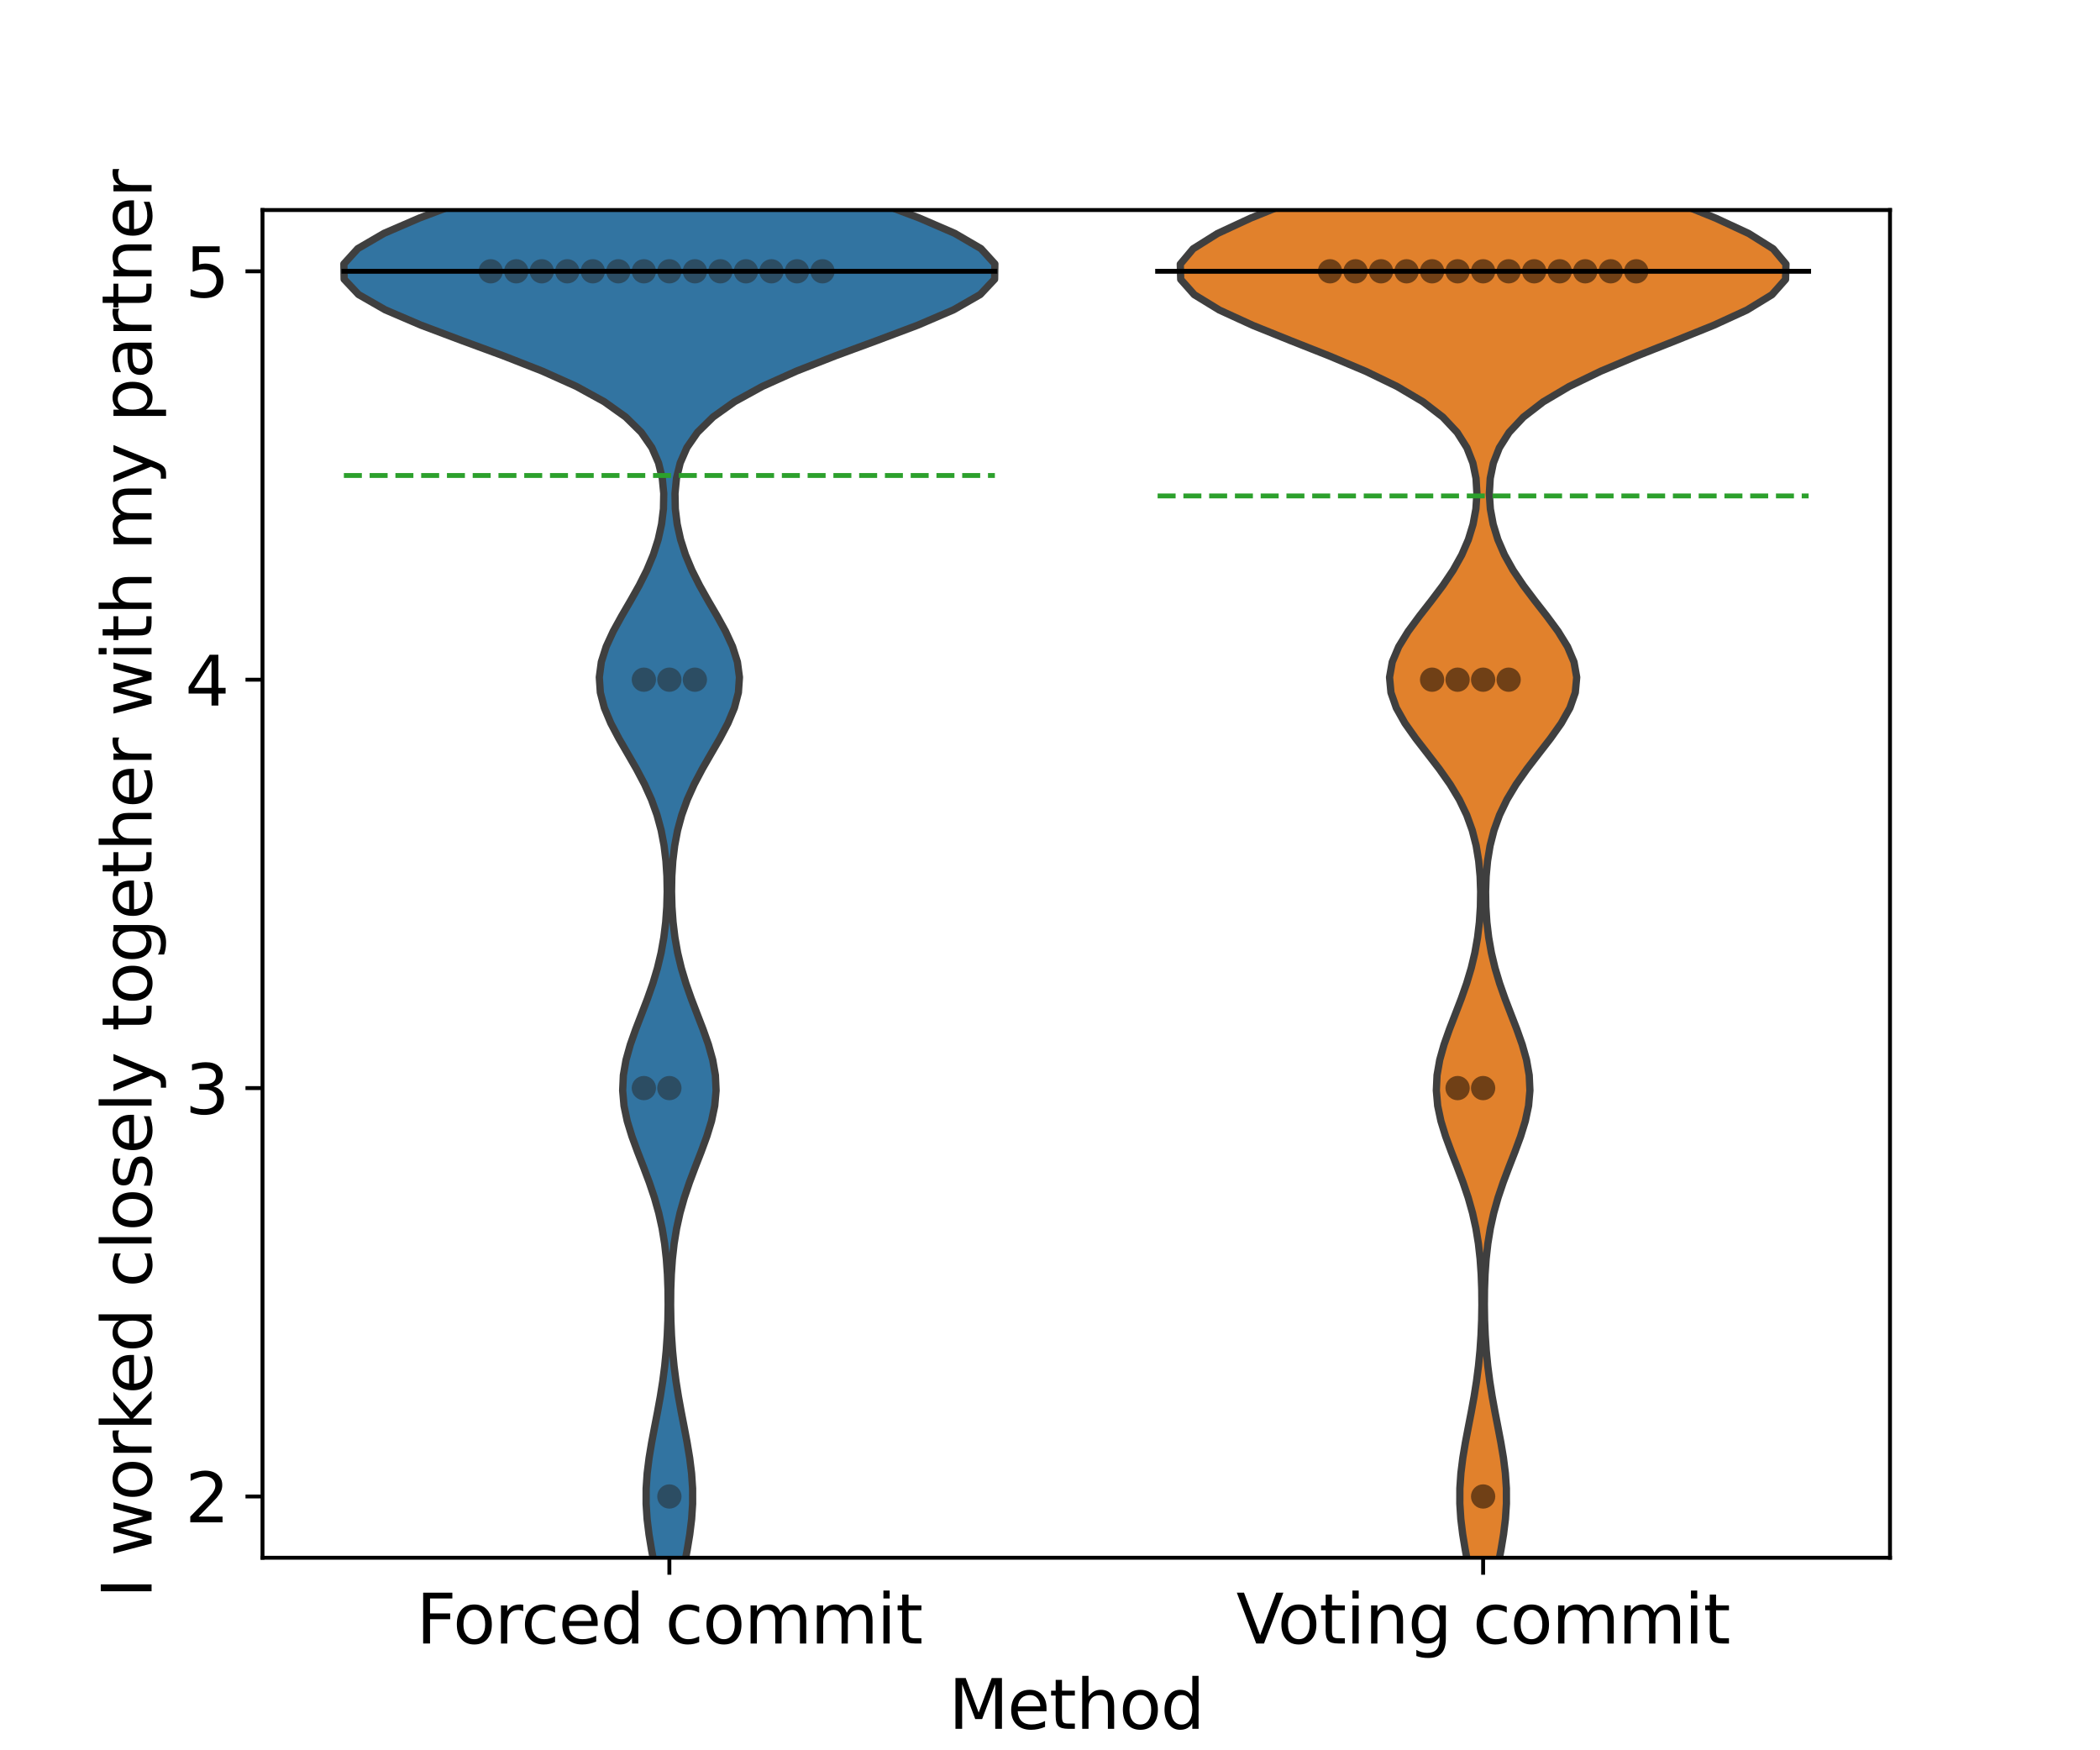 <?xml version="1.0" encoding="utf-8" standalone="no"?>
<!DOCTYPE svg PUBLIC "-//W3C//DTD SVG 1.1//EN"
  "http://www.w3.org/Graphics/SVG/1.1/DTD/svg11.dtd">
<svg xmlns:xlink="http://www.w3.org/1999/xlink" width="432pt" height="360pt" viewBox="0 0 432 360" xmlns="http://www.w3.org/2000/svg" version="1.1">
 <defs>
  <style type="text/css">*{stroke-linejoin: round; stroke-linecap: butt}</style>
 </defs>
 <g id="figure_1">
  <g id="patch_1">
   <path d="M 0 360 
L 432 360 
L 432 0 
L 0 0 
z
" style="fill: #ffffff"/>
  </g>
  <g id="axes_1">
   <g id="patch_2">
    <path d="M 54 320.4 
L 388.8 320.4 
L 388.8 43.2 
L 54 43.2 
z
" style="fill: #ffffff"/>
   </g>
   <g id="PolyCollection_1">
    <defs>
     <path id="m8b2b2d1155" d="M 138.351 -22.346 
L 137.049 -22.346 
L 136.73 -25.494 
L 136.316 -28.643 
L 135.812 -31.791 
L 135.236 -34.94 
L 134.625 -38.088 
L 134.029 -41.237 
L 133.508 -44.386 
L 133.122 -47.534 
L 132.917 -50.683 
L 132.921 -53.831 
L 133.133 -56.98 
L 133.525 -60.128 
L 134.049 -63.277 
L 134.647 -66.426 
L 135.257 -69.574 
L 135.83 -72.723 
L 136.33 -75.871 
L 136.737 -79.02 
L 137.046 -82.169 
L 137.261 -85.317 
L 137.391 -88.466 
L 137.442 -91.614 
L 137.413 -94.763 
L 137.297 -97.911 
L 137.075 -101.06 
L 136.722 -104.209 
L 136.208 -107.357 
L 135.512 -110.506 
L 134.626 -113.654 
L 133.566 -116.803 
L 132.383 -119.951 
L 131.158 -123.1 
L 130.001 -126.249 
L 129.033 -129.397 
L 128.369 -132.546 
L 128.09 -135.694 
L 128.234 -138.843 
L 128.782 -141.991 
L 129.663 -145.14 
L 130.773 -148.289 
L 131.989 -151.437 
L 133.196 -154.586 
L 134.301 -157.734 
L 135.244 -160.883 
L 135.997 -164.031 
L 136.558 -167.18 
L 136.941 -170.329 
L 137.167 -173.477 
L 137.251 -176.626 
L 137.196 -179.774 
L 136.99 -182.923 
L 136.607 -186.071 
L 136.009 -189.22 
L 135.156 -192.369 
L 134.021 -195.517 
L 132.604 -198.666 
L 130.944 -201.814 
L 129.133 -204.963 
L 127.309 -208.111 
L 125.645 -211.26 
L 124.323 -214.409 
L 123.501 -217.557 
L 123.285 -220.706 
L 123.703 -223.854 
L 124.7 -227.003 
L 126.151 -230.151 
L 127.886 -233.3 
L 129.722 -236.449 
L 131.494 -239.597 
L 133.076 -242.746 
L 134.389 -245.894 
L 135.397 -249.043 
L 136.093 -252.191 
L 136.48 -255.34 
L 136.543 -258.489 
L 136.239 -261.637 
L 135.472 -264.786 
L 134.095 -267.934 
L 131.912 -271.083 
L 128.709 -274.231 
L 124.292 -277.38 
L 118.554 -280.529 
L 111.541 -283.677 
L 103.511 -286.826 
L 94.959 -289.974 
L 86.593 -293.123 
L 79.248 -296.272 
L 73.757 -299.42 
L 70.794 -302.569 
L 70.74 -305.717 
L 73.602 -308.866 
L 79.012 -312.014 
L 86.304 -315.163 
L 94.648 -318.312 
L 103.207 -321.46 
L 111.267 -324.609 
L 118.325 -327.757 
L 124.116 -330.906 
L 128.591 -334.054 
L 146.809 -334.054 
L 146.809 -334.054 
L 151.284 -330.906 
L 157.075 -327.757 
L 164.133 -324.609 
L 172.193 -321.46 
L 180.752 -318.312 
L 189.096 -315.163 
L 196.388 -312.014 
L 201.798 -308.866 
L 204.66 -305.717 
L 204.606 -302.569 
L 201.643 -299.42 
L 196.152 -296.272 
L 188.807 -293.123 
L 180.441 -289.974 
L 171.889 -286.826 
L 163.859 -283.677 
L 156.846 -280.529 
L 151.108 -277.38 
L 146.691 -274.231 
L 143.488 -271.083 
L 141.305 -267.934 
L 139.928 -264.786 
L 139.161 -261.637 
L 138.857 -258.489 
L 138.92 -255.34 
L 139.307 -252.191 
L 140.003 -249.043 
L 141.011 -245.894 
L 142.324 -242.746 
L 143.906 -239.597 
L 145.678 -236.449 
L 147.514 -233.3 
L 149.249 -230.151 
L 150.7 -227.003 
L 151.697 -223.854 
L 152.115 -220.706 
L 151.899 -217.557 
L 151.077 -214.409 
L 149.755 -211.26 
L 148.091 -208.111 
L 146.267 -204.963 
L 144.456 -201.814 
L 142.796 -198.666 
L 141.379 -195.517 
L 140.244 -192.369 
L 139.391 -189.22 
L 138.793 -186.071 
L 138.41 -182.923 
L 138.204 -179.774 
L 138.149 -176.626 
L 138.233 -173.477 
L 138.459 -170.329 
L 138.842 -167.18 
L 139.403 -164.031 
L 140.156 -160.883 
L 141.099 -157.734 
L 142.204 -154.586 
L 143.411 -151.437 
L 144.627 -148.289 
L 145.737 -145.14 
L 146.618 -141.991 
L 147.166 -138.843 
L 147.31 -135.694 
L 147.031 -132.546 
L 146.367 -129.397 
L 145.399 -126.249 
L 144.242 -123.1 
L 143.017 -119.951 
L 141.834 -116.803 
L 140.774 -113.654 
L 139.888 -110.506 
L 139.192 -107.357 
L 138.678 -104.209 
L 138.325 -101.06 
L 138.103 -97.911 
L 137.987 -94.763 
L 137.958 -91.614 
L 138.009 -88.466 
L 138.139 -85.317 
L 138.354 -82.169 
L 138.663 -79.02 
L 139.07 -75.871 
L 139.57 -72.723 
L 140.143 -69.574 
L 140.753 -66.426 
L 141.351 -63.277 
L 141.875 -60.128 
L 142.267 -56.98 
L 142.479 -53.831 
L 142.483 -50.683 
L 142.278 -47.534 
L 141.892 -44.386 
L 141.371 -41.237 
L 140.775 -38.088 
L 140.164 -34.94 
L 139.588 -31.791 
L 139.084 -28.643 
L 138.67 -25.494 
L 138.351 -22.346 
z
" style="stroke: #3f3f3f; stroke-width: 1.5"/>
    </defs>
    <g clip-path="url(#pbfffd9bb9f)">
     <use xlink:href="#m8b2b2d1155" x="0" y="360" style="fill: #3274a1; stroke: #3f3f3f; stroke-width: 1.5"/>
    </g>
   </g>
   <g id="PolyCollection_2">
    <defs>
     <path id="m1f4bb77399" d="M 305.752 -22.395 
L 304.448 -22.395 
L 304.128 -25.543 
L 303.712 -28.691 
L 303.207 -31.838 
L 302.629 -34.986 
L 302.016 -38.133 
L 301.418 -41.281 
L 300.897 -44.428 
L 300.511 -47.576 
L 300.308 -50.724 
L 300.315 -53.871 
L 300.53 -57.019 
L 300.925 -60.166 
L 301.453 -63.314 
L 302.053 -66.461 
L 302.666 -69.609 
L 303.239 -72.756 
L 303.738 -75.904 
L 304.144 -79.052 
L 304.452 -82.199 
L 304.666 -85.347 
L 304.795 -88.494 
L 304.845 -91.642 
L 304.816 -94.789 
L 304.7 -97.937 
L 304.478 -101.085 
L 304.124 -104.232 
L 303.611 -107.38 
L 302.914 -110.527 
L 302.026 -113.675 
L 300.964 -116.822 
L 299.777 -119.97 
L 298.549 -123.118 
L 297.388 -126.265 
L 296.418 -129.413 
L 295.752 -132.56 
L 295.474 -135.708 
L 295.62 -138.855 
L 296.172 -142.003 
L 297.058 -145.151 
L 298.172 -148.298 
L 299.392 -151.446 
L 300.602 -154.593 
L 301.709 -157.741 
L 302.651 -160.888 
L 303.401 -164.036 
L 303.956 -167.184 
L 304.329 -170.331 
L 304.537 -173.479 
L 304.589 -176.626 
L 304.48 -179.774 
L 304.186 -182.921 
L 303.666 -186.069 
L 302.864 -189.216 
L 301.726 -192.364 
L 300.213 -195.512 
L 298.322 -198.659 
L 296.106 -201.807 
L 293.686 -204.954 
L 291.245 -208.102 
L 289.016 -211.249 
L 287.244 -214.397 
L 286.141 -217.545 
L 285.848 -220.692 
L 286.403 -223.84 
L 287.735 -226.987 
L 289.675 -230.135 
L 291.996 -233.282 
L 294.453 -236.43 
L 296.824 -239.578 
L 298.941 -242.725 
L 300.703 -245.873 
L 302.065 -249.02 
L 303.029 -252.168 
L 303.612 -255.315 
L 303.823 -258.463 
L 303.64 -261.611 
L 302.994 -264.758 
L 301.76 -267.906 
L 299.767 -271.053 
L 296.82 -274.201 
L 292.74 -277.348 
L 287.426 -280.496 
L 280.92 -283.644 
L 273.458 -286.791 
L 265.497 -289.939 
L 257.695 -293.086 
L 250.831 -296.234 
L 245.685 -299.381 
L 242.889 -302.529 
L 242.803 -305.676 
L 245.439 -308.824 
L 250.456 -311.972 
L 257.235 -315.119 
L 265.002 -318.267 
L 272.975 -321.414 
L 280.485 -324.562 
L 287.062 -327.709 
L 292.459 -330.857 
L 296.628 -334.005 
L 313.572 -334.005 
L 313.572 -334.005 
L 317.741 -330.857 
L 323.138 -327.709 
L 329.715 -324.562 
L 337.225 -321.414 
L 345.198 -318.267 
L 352.965 -315.119 
L 359.744 -311.972 
L 364.761 -308.824 
L 367.397 -305.676 
L 367.311 -302.529 
L 364.515 -299.381 
L 359.369 -296.234 
L 352.505 -293.086 
L 344.703 -289.939 
L 336.742 -286.791 
L 329.28 -283.644 
L 322.774 -280.496 
L 317.46 -277.348 
L 313.38 -274.201 
L 310.433 -271.053 
L 308.44 -267.906 
L 307.206 -264.758 
L 306.56 -261.611 
L 306.377 -258.463 
L 306.588 -255.315 
L 307.171 -252.168 
L 308.135 -249.02 
L 309.497 -245.873 
L 311.259 -242.725 
L 313.376 -239.578 
L 315.747 -236.43 
L 318.204 -233.282 
L 320.525 -230.135 
L 322.465 -226.987 
L 323.797 -223.84 
L 324.352 -220.692 
L 324.059 -217.545 
L 322.956 -214.397 
L 321.184 -211.249 
L 318.955 -208.102 
L 316.514 -204.954 
L 314.094 -201.807 
L 311.878 -198.659 
L 309.987 -195.512 
L 308.474 -192.364 
L 307.336 -189.216 
L 306.534 -186.069 
L 306.014 -182.921 
L 305.72 -179.774 
L 305.611 -176.626 
L 305.663 -173.479 
L 305.871 -170.331 
L 306.244 -167.184 
L 306.799 -164.036 
L 307.549 -160.888 
L 308.491 -157.741 
L 309.598 -154.593 
L 310.808 -151.446 
L 312.028 -148.298 
L 313.142 -145.151 
L 314.028 -142.003 
L 314.58 -138.855 
L 314.726 -135.708 
L 314.448 -132.56 
L 313.782 -129.413 
L 312.812 -126.265 
L 311.651 -123.118 
L 310.423 -119.97 
L 309.236 -116.822 
L 308.174 -113.675 
L 307.286 -110.527 
L 306.589 -107.38 
L 306.076 -104.232 
L 305.722 -101.085 
L 305.5 -97.937 
L 305.384 -94.789 
L 305.355 -91.642 
L 305.405 -88.494 
L 305.534 -85.347 
L 305.748 -82.199 
L 306.056 -79.052 
L 306.462 -75.904 
L 306.961 -72.756 
L 307.534 -69.609 
L 308.147 -66.461 
L 308.747 -63.314 
L 309.275 -60.166 
L 309.67 -57.019 
L 309.885 -53.871 
L 309.892 -50.724 
L 309.689 -47.576 
L 309.303 -44.428 
L 308.782 -41.281 
L 308.184 -38.133 
L 307.571 -34.986 
L 306.993 -31.838 
L 306.488 -28.691 
L 306.072 -25.543 
L 305.752 -22.395 
z
" style="stroke: #3f3f3f; stroke-width: 1.5"/>
    </defs>
    <g clip-path="url(#pbfffd9bb9f)">
     <use xlink:href="#m1f4bb77399" x="0" y="360" style="fill: #e1812c; stroke: #3f3f3f; stroke-width: 1.5"/>
    </g>
   </g>
   <g id="matplotlib.axis_1">
    <g id="xtick_1">
     <g id="line2d_1">
      <defs>
       <path id="maf14d37f8c" d="M 0 0 
L 0 3.5 
" style="stroke: #000000; stroke-width: 0.8"/>
      </defs>
      <g>
       <use xlink:href="#maf14d37f8c" x="137.7" y="320.4" style="stroke: #000000; stroke-width: 0.8"/>
      </g>
     </g>
     <g id="text_1">
      <!-- Forced commit -->
      <g transform="translate(85.642 338.038) scale(0.14 -0.14)">
       <defs>
        <path id="DejaVuSans-46" d="M 628 4666 
L 3309 4666 
L 3309 4134 
L 1259 4134 
L 1259 2759 
L 3109 2759 
L 3109 2228 
L 1259 2228 
L 1259 0 
L 628 0 
L 628 4666 
z
" transform="scale(0.016)"/>
        <path id="DejaVuSans-6f" d="M 1959 3097 
Q 1497 3097 1228 2736 
Q 959 2375 959 1747 
Q 959 1119 1226 758 
Q 1494 397 1959 397 
Q 2419 397 2687 759 
Q 2956 1122 2956 1747 
Q 2956 2369 2687 2733 
Q 2419 3097 1959 3097 
z
M 1959 3584 
Q 2709 3584 3137 3096 
Q 3566 2609 3566 1747 
Q 3566 888 3137 398 
Q 2709 -91 1959 -91 
Q 1206 -91 779 398 
Q 353 888 353 1747 
Q 353 2609 779 3096 
Q 1206 3584 1959 3584 
z
" transform="scale(0.016)"/>
        <path id="DejaVuSans-72" d="M 2631 2963 
Q 2534 3019 2420 3045 
Q 2306 3072 2169 3072 
Q 1681 3072 1420 2755 
Q 1159 2438 1159 1844 
L 1159 0 
L 581 0 
L 581 3500 
L 1159 3500 
L 1159 2956 
Q 1341 3275 1631 3429 
Q 1922 3584 2338 3584 
Q 2397 3584 2469 3576 
Q 2541 3569 2628 3553 
L 2631 2963 
z
" transform="scale(0.016)"/>
        <path id="DejaVuSans-63" d="M 3122 3366 
L 3122 2828 
Q 2878 2963 2633 3030 
Q 2388 3097 2138 3097 
Q 1578 3097 1268 2742 
Q 959 2388 959 1747 
Q 959 1106 1268 751 
Q 1578 397 2138 397 
Q 2388 397 2633 464 
Q 2878 531 3122 666 
L 3122 134 
Q 2881 22 2623 -34 
Q 2366 -91 2075 -91 
Q 1284 -91 818 406 
Q 353 903 353 1747 
Q 353 2603 823 3093 
Q 1294 3584 2113 3584 
Q 2378 3584 2631 3529 
Q 2884 3475 3122 3366 
z
" transform="scale(0.016)"/>
        <path id="DejaVuSans-65" d="M 3597 1894 
L 3597 1613 
L 953 1613 
Q 991 1019 1311 708 
Q 1631 397 2203 397 
Q 2534 397 2845 478 
Q 3156 559 3463 722 
L 3463 178 
Q 3153 47 2828 -22 
Q 2503 -91 2169 -91 
Q 1331 -91 842 396 
Q 353 884 353 1716 
Q 353 2575 817 3079 
Q 1281 3584 2069 3584 
Q 2775 3584 3186 3129 
Q 3597 2675 3597 1894 
z
M 3022 2063 
Q 3016 2534 2758 2815 
Q 2500 3097 2075 3097 
Q 1594 3097 1305 2825 
Q 1016 2553 972 2059 
L 3022 2063 
z
" transform="scale(0.016)"/>
        <path id="DejaVuSans-64" d="M 2906 2969 
L 2906 4863 
L 3481 4863 
L 3481 0 
L 2906 0 
L 2906 525 
Q 2725 213 2448 61 
Q 2172 -91 1784 -91 
Q 1150 -91 751 415 
Q 353 922 353 1747 
Q 353 2572 751 3078 
Q 1150 3584 1784 3584 
Q 2172 3584 2448 3432 
Q 2725 3281 2906 2969 
z
M 947 1747 
Q 947 1113 1208 752 
Q 1469 391 1925 391 
Q 2381 391 2643 752 
Q 2906 1113 2906 1747 
Q 2906 2381 2643 2742 
Q 2381 3103 1925 3103 
Q 1469 3103 1208 2742 
Q 947 2381 947 1747 
z
" transform="scale(0.016)"/>
        <path id="DejaVuSans-20" transform="scale(0.016)"/>
        <path id="DejaVuSans-6d" d="M 3328 2828 
Q 3544 3216 3844 3400 
Q 4144 3584 4550 3584 
Q 5097 3584 5394 3201 
Q 5691 2819 5691 2113 
L 5691 0 
L 5113 0 
L 5113 2094 
Q 5113 2597 4934 2840 
Q 4756 3084 4391 3084 
Q 3944 3084 3684 2787 
Q 3425 2491 3425 1978 
L 3425 0 
L 2847 0 
L 2847 2094 
Q 2847 2600 2669 2842 
Q 2491 3084 2119 3084 
Q 1678 3084 1418 2786 
Q 1159 2488 1159 1978 
L 1159 0 
L 581 0 
L 581 3500 
L 1159 3500 
L 1159 2956 
Q 1356 3278 1631 3431 
Q 1906 3584 2284 3584 
Q 2666 3584 2933 3390 
Q 3200 3197 3328 2828 
z
" transform="scale(0.016)"/>
        <path id="DejaVuSans-69" d="M 603 3500 
L 1178 3500 
L 1178 0 
L 603 0 
L 603 3500 
z
M 603 4863 
L 1178 4863 
L 1178 4134 
L 603 4134 
L 603 4863 
z
" transform="scale(0.016)"/>
        <path id="DejaVuSans-74" d="M 1172 4494 
L 1172 3500 
L 2356 3500 
L 2356 3053 
L 1172 3053 
L 1172 1153 
Q 1172 725 1289 603 
Q 1406 481 1766 481 
L 2356 481 
L 2356 0 
L 1766 0 
Q 1100 0 847 248 
Q 594 497 594 1153 
L 594 3053 
L 172 3053 
L 172 3500 
L 594 3500 
L 594 4494 
L 1172 4494 
z
" transform="scale(0.016)"/>
       </defs>
       <use xlink:href="#DejaVuSans-46"/>
       <use xlink:href="#DejaVuSans-6f" x="53.895"/>
       <use xlink:href="#DejaVuSans-72" x="115.076"/>
       <use xlink:href="#DejaVuSans-63" x="153.939"/>
       <use xlink:href="#DejaVuSans-65" x="208.92"/>
       <use xlink:href="#DejaVuSans-64" x="270.443"/>
       <use xlink:href="#DejaVuSans-20" x="333.92"/>
       <use xlink:href="#DejaVuSans-63" x="365.707"/>
       <use xlink:href="#DejaVuSans-6f" x="420.688"/>
       <use xlink:href="#DejaVuSans-6d" x="481.869"/>
       <use xlink:href="#DejaVuSans-6d" x="579.281"/>
       <use xlink:href="#DejaVuSans-69" x="676.693"/>
       <use xlink:href="#DejaVuSans-74" x="704.477"/>
      </g>
     </g>
    </g>
    <g id="xtick_2">
     <g id="line2d_2">
      <g>
       <use xlink:href="#maf14d37f8c" x="305.1" y="320.4" style="stroke: #000000; stroke-width: 0.8"/>
      </g>
     </g>
     <g id="text_2">
      <!-- Voting commit -->
      <g transform="translate(254.319 338.038) scale(0.14 -0.14)">
       <defs>
        <path id="DejaVuSans-56" d="M 1831 0 
L 50 4666 
L 709 4666 
L 2188 738 
L 3669 4666 
L 4325 4666 
L 2547 0 
L 1831 0 
z
" transform="scale(0.016)"/>
        <path id="DejaVuSans-6e" d="M 3513 2113 
L 3513 0 
L 2938 0 
L 2938 2094 
Q 2938 2591 2744 2837 
Q 2550 3084 2163 3084 
Q 1697 3084 1428 2787 
Q 1159 2491 1159 1978 
L 1159 0 
L 581 0 
L 581 3500 
L 1159 3500 
L 1159 2956 
Q 1366 3272 1645 3428 
Q 1925 3584 2291 3584 
Q 2894 3584 3203 3211 
Q 3513 2838 3513 2113 
z
" transform="scale(0.016)"/>
        <path id="DejaVuSans-67" d="M 2906 1791 
Q 2906 2416 2648 2759 
Q 2391 3103 1925 3103 
Q 1463 3103 1205 2759 
Q 947 2416 947 1791 
Q 947 1169 1205 825 
Q 1463 481 1925 481 
Q 2391 481 2648 825 
Q 2906 1169 2906 1791 
z
M 3481 434 
Q 3481 -459 3084 -895 
Q 2688 -1331 1869 -1331 
Q 1566 -1331 1297 -1286 
Q 1028 -1241 775 -1147 
L 775 -588 
Q 1028 -725 1275 -790 
Q 1522 -856 1778 -856 
Q 2344 -856 2625 -561 
Q 2906 -266 2906 331 
L 2906 616 
Q 2728 306 2450 153 
Q 2172 0 1784 0 
Q 1141 0 747 490 
Q 353 981 353 1791 
Q 353 2603 747 3093 
Q 1141 3584 1784 3584 
Q 2172 3584 2450 3431 
Q 2728 3278 2906 2969 
L 2906 3500 
L 3481 3500 
L 3481 434 
z
" transform="scale(0.016)"/>
       </defs>
       <use xlink:href="#DejaVuSans-56"/>
       <use xlink:href="#DejaVuSans-6f" x="60.658"/>
       <use xlink:href="#DejaVuSans-74" x="121.84"/>
       <use xlink:href="#DejaVuSans-69" x="161.049"/>
       <use xlink:href="#DejaVuSans-6e" x="188.832"/>
       <use xlink:href="#DejaVuSans-67" x="252.211"/>
       <use xlink:href="#DejaVuSans-20" x="315.688"/>
       <use xlink:href="#DejaVuSans-63" x="347.475"/>
       <use xlink:href="#DejaVuSans-6f" x="402.455"/>
       <use xlink:href="#DejaVuSans-6d" x="463.637"/>
       <use xlink:href="#DejaVuSans-6d" x="561.049"/>
       <use xlink:href="#DejaVuSans-69" x="658.461"/>
       <use xlink:href="#DejaVuSans-74" x="686.244"/>
      </g>
     </g>
    </g>
    <g id="text_3">
     <!-- Method -->
     <g transform="translate(195.146 355.587) scale(0.14 -0.14)">
      <defs>
       <path id="DejaVuSans-4d" d="M 628 4666 
L 1569 4666 
L 2759 1491 
L 3956 4666 
L 4897 4666 
L 4897 0 
L 4281 0 
L 4281 4097 
L 3078 897 
L 2444 897 
L 1241 4097 
L 1241 0 
L 628 0 
L 628 4666 
z
" transform="scale(0.016)"/>
       <path id="DejaVuSans-68" d="M 3513 2113 
L 3513 0 
L 2938 0 
L 2938 2094 
Q 2938 2591 2744 2837 
Q 2550 3084 2163 3084 
Q 1697 3084 1428 2787 
Q 1159 2491 1159 1978 
L 1159 0 
L 581 0 
L 581 4863 
L 1159 4863 
L 1159 2956 
Q 1366 3272 1645 3428 
Q 1925 3584 2291 3584 
Q 2894 3584 3203 3211 
Q 3513 2838 3513 2113 
z
" transform="scale(0.016)"/>
      </defs>
      <use xlink:href="#DejaVuSans-4d"/>
      <use xlink:href="#DejaVuSans-65" x="86.279"/>
      <use xlink:href="#DejaVuSans-74" x="147.803"/>
      <use xlink:href="#DejaVuSans-68" x="187.012"/>
      <use xlink:href="#DejaVuSans-6f" x="250.391"/>
      <use xlink:href="#DejaVuSans-64" x="311.572"/>
     </g>
    </g>
   </g>
   <g id="matplotlib.axis_2">
    <g id="ytick_1">
     <g id="line2d_3">
      <defs>
       <path id="m033d433683" d="M 0 0 
L -3.5 0 
" style="stroke: #000000; stroke-width: 0.8"/>
      </defs>
      <g>
       <use xlink:href="#m033d433683" x="54" y="307.8" style="stroke: #000000; stroke-width: 0.8"/>
      </g>
     </g>
     <g id="text_4">
      <!-- 2 -->
      <g transform="translate(38.093 313.119) scale(0.14 -0.14)">
       <defs>
        <path id="DejaVuSans-32" d="M 1228 531 
L 3431 531 
L 3431 0 
L 469 0 
L 469 531 
Q 828 903 1448 1529 
Q 2069 2156 2228 2338 
Q 2531 2678 2651 2914 
Q 2772 3150 2772 3378 
Q 2772 3750 2511 3984 
Q 2250 4219 1831 4219 
Q 1534 4219 1204 4116 
Q 875 4013 500 3803 
L 500 4441 
Q 881 4594 1212 4672 
Q 1544 4750 1819 4750 
Q 2544 4750 2975 4387 
Q 3406 4025 3406 3419 
Q 3406 3131 3298 2873 
Q 3191 2616 2906 2266 
Q 2828 2175 2409 1742 
Q 1991 1309 1228 531 
z
" transform="scale(0.016)"/>
       </defs>
       <use xlink:href="#DejaVuSans-32"/>
      </g>
     </g>
    </g>
    <g id="ytick_2">
     <g id="line2d_4">
      <g>
       <use xlink:href="#m033d433683" x="54" y="223.8" style="stroke: #000000; stroke-width: 0.8"/>
      </g>
     </g>
     <g id="text_5">
      <!-- 3 -->
      <g transform="translate(38.093 229.119) scale(0.14 -0.14)">
       <defs>
        <path id="DejaVuSans-33" d="M 2597 2516 
Q 3050 2419 3304 2112 
Q 3559 1806 3559 1356 
Q 3559 666 3084 287 
Q 2609 -91 1734 -91 
Q 1441 -91 1130 -33 
Q 819 25 488 141 
L 488 750 
Q 750 597 1062 519 
Q 1375 441 1716 441 
Q 2309 441 2620 675 
Q 2931 909 2931 1356 
Q 2931 1769 2642 2001 
Q 2353 2234 1838 2234 
L 1294 2234 
L 1294 2753 
L 1863 2753 
Q 2328 2753 2575 2939 
Q 2822 3125 2822 3475 
Q 2822 3834 2567 4026 
Q 2313 4219 1838 4219 
Q 1578 4219 1281 4162 
Q 984 4106 628 3988 
L 628 4550 
Q 988 4650 1302 4700 
Q 1616 4750 1894 4750 
Q 2613 4750 3031 4423 
Q 3450 4097 3450 3541 
Q 3450 3153 3228 2886 
Q 3006 2619 2597 2516 
z
" transform="scale(0.016)"/>
       </defs>
       <use xlink:href="#DejaVuSans-33"/>
      </g>
     </g>
    </g>
    <g id="ytick_3">
     <g id="line2d_5">
      <g>
       <use xlink:href="#m033d433683" x="54" y="139.8" style="stroke: #000000; stroke-width: 0.8"/>
      </g>
     </g>
     <g id="text_6">
      <!-- 4 -->
      <g transform="translate(38.093 145.119) scale(0.14 -0.14)">
       <defs>
        <path id="DejaVuSans-34" d="M 2419 4116 
L 825 1625 
L 2419 1625 
L 2419 4116 
z
M 2253 4666 
L 3047 4666 
L 3047 1625 
L 3713 1625 
L 3713 1100 
L 3047 1100 
L 3047 0 
L 2419 0 
L 2419 1100 
L 313 1100 
L 313 1709 
L 2253 4666 
z
" transform="scale(0.016)"/>
       </defs>
       <use xlink:href="#DejaVuSans-34"/>
      </g>
     </g>
    </g>
    <g id="ytick_4">
     <g id="line2d_6">
      <g>
       <use xlink:href="#m033d433683" x="54" y="55.8" style="stroke: #000000; stroke-width: 0.8"/>
      </g>
     </g>
     <g id="text_7">
      <!-- 5 -->
      <g transform="translate(38.093 61.119) scale(0.14 -0.14)">
       <defs>
        <path id="DejaVuSans-35" d="M 691 4666 
L 3169 4666 
L 3169 4134 
L 1269 4134 
L 1269 2991 
Q 1406 3038 1543 3061 
Q 1681 3084 1819 3084 
Q 2600 3084 3056 2656 
Q 3513 2228 3513 1497 
Q 3513 744 3044 326 
Q 2575 -91 1722 -91 
Q 1428 -91 1123 -41 
Q 819 9 494 109 
L 494 744 
Q 775 591 1075 516 
Q 1375 441 1709 441 
Q 2250 441 2565 725 
Q 2881 1009 2881 1497 
Q 2881 1984 2565 2268 
Q 2250 2553 1709 2553 
Q 1456 2553 1204 2497 
Q 953 2441 691 2322 
L 691 4666 
z
" transform="scale(0.016)"/>
       </defs>
       <use xlink:href="#DejaVuSans-35"/>
      </g>
     </g>
    </g>
    <g id="text_8">
     <!-- I worked closely together with my partner -->
     <g transform="translate(31.181 328.699) rotate(-90) scale(0.14 -0.14)">
      <defs>
       <path id="DejaVuSans-49" d="M 628 4666 
L 1259 4666 
L 1259 0 
L 628 0 
L 628 4666 
z
" transform="scale(0.016)"/>
       <path id="DejaVuSans-77" d="M 269 3500 
L 844 3500 
L 1563 769 
L 2278 3500 
L 2956 3500 
L 3675 769 
L 4391 3500 
L 4966 3500 
L 4050 0 
L 3372 0 
L 2619 2869 
L 1863 0 
L 1184 0 
L 269 3500 
z
" transform="scale(0.016)"/>
       <path id="DejaVuSans-6b" d="M 581 4863 
L 1159 4863 
L 1159 1991 
L 2875 3500 
L 3609 3500 
L 1753 1863 
L 3688 0 
L 2938 0 
L 1159 1709 
L 1159 0 
L 581 0 
L 581 4863 
z
" transform="scale(0.016)"/>
       <path id="DejaVuSans-6c" d="M 603 4863 
L 1178 4863 
L 1178 0 
L 603 0 
L 603 4863 
z
" transform="scale(0.016)"/>
       <path id="DejaVuSans-73" d="M 2834 3397 
L 2834 2853 
Q 2591 2978 2328 3040 
Q 2066 3103 1784 3103 
Q 1356 3103 1142 2972 
Q 928 2841 928 2578 
Q 928 2378 1081 2264 
Q 1234 2150 1697 2047 
L 1894 2003 
Q 2506 1872 2764 1633 
Q 3022 1394 3022 966 
Q 3022 478 2636 193 
Q 2250 -91 1575 -91 
Q 1294 -91 989 -36 
Q 684 19 347 128 
L 347 722 
Q 666 556 975 473 
Q 1284 391 1588 391 
Q 1994 391 2212 530 
Q 2431 669 2431 922 
Q 2431 1156 2273 1281 
Q 2116 1406 1581 1522 
L 1381 1569 
Q 847 1681 609 1914 
Q 372 2147 372 2553 
Q 372 3047 722 3315 
Q 1072 3584 1716 3584 
Q 2034 3584 2315 3537 
Q 2597 3491 2834 3397 
z
" transform="scale(0.016)"/>
       <path id="DejaVuSans-79" d="M 2059 -325 
Q 1816 -950 1584 -1140 
Q 1353 -1331 966 -1331 
L 506 -1331 
L 506 -850 
L 844 -850 
Q 1081 -850 1212 -737 
Q 1344 -625 1503 -206 
L 1606 56 
L 191 3500 
L 800 3500 
L 1894 763 
L 2988 3500 
L 3597 3500 
L 2059 -325 
z
" transform="scale(0.016)"/>
       <path id="DejaVuSans-70" d="M 1159 525 
L 1159 -1331 
L 581 -1331 
L 581 3500 
L 1159 3500 
L 1159 2969 
Q 1341 3281 1617 3432 
Q 1894 3584 2278 3584 
Q 2916 3584 3314 3078 
Q 3713 2572 3713 1747 
Q 3713 922 3314 415 
Q 2916 -91 2278 -91 
Q 1894 -91 1617 61 
Q 1341 213 1159 525 
z
M 3116 1747 
Q 3116 2381 2855 2742 
Q 2594 3103 2138 3103 
Q 1681 3103 1420 2742 
Q 1159 2381 1159 1747 
Q 1159 1113 1420 752 
Q 1681 391 2138 391 
Q 2594 391 2855 752 
Q 3116 1113 3116 1747 
z
" transform="scale(0.016)"/>
       <path id="DejaVuSans-61" d="M 2194 1759 
Q 1497 1759 1228 1600 
Q 959 1441 959 1056 
Q 959 750 1161 570 
Q 1363 391 1709 391 
Q 2188 391 2477 730 
Q 2766 1069 2766 1631 
L 2766 1759 
L 2194 1759 
z
M 3341 1997 
L 3341 0 
L 2766 0 
L 2766 531 
Q 2569 213 2275 61 
Q 1981 -91 1556 -91 
Q 1019 -91 701 211 
Q 384 513 384 1019 
Q 384 1609 779 1909 
Q 1175 2209 1959 2209 
L 2766 2209 
L 2766 2266 
Q 2766 2663 2505 2880 
Q 2244 3097 1772 3097 
Q 1472 3097 1187 3025 
Q 903 2953 641 2809 
L 641 3341 
Q 956 3463 1253 3523 
Q 1550 3584 1831 3584 
Q 2591 3584 2966 3190 
Q 3341 2797 3341 1997 
z
" transform="scale(0.016)"/>
      </defs>
      <use xlink:href="#DejaVuSans-49"/>
      <use xlink:href="#DejaVuSans-20" x="29.492"/>
      <use xlink:href="#DejaVuSans-77" x="61.279"/>
      <use xlink:href="#DejaVuSans-6f" x="143.066"/>
      <use xlink:href="#DejaVuSans-72" x="204.248"/>
      <use xlink:href="#DejaVuSans-6b" x="245.361"/>
      <use xlink:href="#DejaVuSans-65" x="299.646"/>
      <use xlink:href="#DejaVuSans-64" x="361.17"/>
      <use xlink:href="#DejaVuSans-20" x="424.646"/>
      <use xlink:href="#DejaVuSans-63" x="456.434"/>
      <use xlink:href="#DejaVuSans-6c" x="511.414"/>
      <use xlink:href="#DejaVuSans-6f" x="539.197"/>
      <use xlink:href="#DejaVuSans-73" x="600.379"/>
      <use xlink:href="#DejaVuSans-65" x="652.479"/>
      <use xlink:href="#DejaVuSans-6c" x="714.002"/>
      <use xlink:href="#DejaVuSans-79" x="741.785"/>
      <use xlink:href="#DejaVuSans-20" x="800.965"/>
      <use xlink:href="#DejaVuSans-74" x="832.752"/>
      <use xlink:href="#DejaVuSans-6f" x="871.961"/>
      <use xlink:href="#DejaVuSans-67" x="933.143"/>
      <use xlink:href="#DejaVuSans-65" x="996.619"/>
      <use xlink:href="#DejaVuSans-74" x="1058.143"/>
      <use xlink:href="#DejaVuSans-68" x="1097.352"/>
      <use xlink:href="#DejaVuSans-65" x="1160.73"/>
      <use xlink:href="#DejaVuSans-72" x="1222.254"/>
      <use xlink:href="#DejaVuSans-20" x="1263.367"/>
      <use xlink:href="#DejaVuSans-77" x="1295.154"/>
      <use xlink:href="#DejaVuSans-69" x="1376.941"/>
      <use xlink:href="#DejaVuSans-74" x="1404.725"/>
      <use xlink:href="#DejaVuSans-68" x="1443.934"/>
      <use xlink:href="#DejaVuSans-20" x="1507.312"/>
      <use xlink:href="#DejaVuSans-6d" x="1539.1"/>
      <use xlink:href="#DejaVuSans-79" x="1636.512"/>
      <use xlink:href="#DejaVuSans-20" x="1695.691"/>
      <use xlink:href="#DejaVuSans-70" x="1727.479"/>
      <use xlink:href="#DejaVuSans-61" x="1790.955"/>
      <use xlink:href="#DejaVuSans-72" x="1852.234"/>
      <use xlink:href="#DejaVuSans-74" x="1893.348"/>
      <use xlink:href="#DejaVuSans-6e" x="1932.557"/>
      <use xlink:href="#DejaVuSans-65" x="1995.936"/>
      <use xlink:href="#DejaVuSans-72" x="2057.459"/>
     </g>
    </g>
   </g>
   <g id="patch_3">
    <path d="M 54 320.4 
L 54 43.2 
" style="fill: none; stroke: #000000; stroke-width: 0.8; stroke-linejoin: miter; stroke-linecap: square"/>
   </g>
   <g id="patch_4">
    <path d="M 388.8 320.4 
L 388.8 43.2 
" style="fill: none; stroke: #000000; stroke-width: 0.8; stroke-linejoin: miter; stroke-linecap: square"/>
   </g>
   <g id="patch_5">
    <path d="M 54 320.4 
L 388.8 320.4 
" style="fill: none; stroke: #000000; stroke-width: 0.8; stroke-linejoin: miter; stroke-linecap: square"/>
   </g>
   <g id="patch_6">
    <path d="M 54 43.2 
L 388.8 43.2 
" style="fill: none; stroke: #000000; stroke-width: 0.8; stroke-linejoin: miter; stroke-linecap: square"/>
   </g>
   <g id="PathCollection_1">
    <defs>
     <path id="C0_0_366427136b" d="M 0 2.5 
C 0.663 2.5 1.299 2.237 1.768 1.768 
C 2.237 1.299 2.5 0.663 2.5 -0 
C 2.5 -0.663 2.237 -1.299 1.768 -1.768 
C 1.299 -2.237 0.663 -2.5 0 -2.5 
C -0.663 -2.5 -1.299 -2.237 -1.768 -1.768 
C -2.237 -1.299 -2.5 -0.663 -2.5 0 
C -2.5 0.663 -2.237 1.299 -1.768 1.768 
C -1.299 2.237 -0.663 2.5 0 2.5 
z
"/>
    </defs>
    <g clip-path="url(#pbfffd9bb9f)">
     <use xlink:href="#C0_0_366427136b" x="137.7" y="55.8" style="fill: #262626; fill-opacity: 0.5"/>
    </g>
    <g clip-path="url(#pbfffd9bb9f)">
     <use xlink:href="#C0_0_366427136b" x="137.7" y="139.8" style="fill: #262626; fill-opacity: 0.5"/>
    </g>
    <g clip-path="url(#pbfffd9bb9f)">
     <use xlink:href="#C0_0_366427136b" x="106.2" y="55.8" style="fill: #262626; fill-opacity: 0.5"/>
    </g>
    <g clip-path="url(#pbfffd9bb9f)">
     <use xlink:href="#C0_0_366427136b" x="163.95" y="55.8" style="fill: #262626; fill-opacity: 0.5"/>
    </g>
    <g clip-path="url(#pbfffd9bb9f)">
     <use xlink:href="#C0_0_366427136b" x="137.7" y="307.8" style="fill: #262626; fill-opacity: 0.5"/>
    </g>
    <g clip-path="url(#pbfffd9bb9f)">
     <use xlink:href="#C0_0_366427136b" x="142.95" y="139.8" style="fill: #262626; fill-opacity: 0.5"/>
    </g>
    <g clip-path="url(#pbfffd9bb9f)">
     <use xlink:href="#C0_0_366427136b" x="111.45" y="55.8" style="fill: #262626; fill-opacity: 0.5"/>
    </g>
    <g clip-path="url(#pbfffd9bb9f)">
     <use xlink:href="#C0_0_366427136b" x="158.7" y="55.8" style="fill: #262626; fill-opacity: 0.5"/>
    </g>
    <g clip-path="url(#pbfffd9bb9f)">
     <use xlink:href="#C0_0_366427136b" x="137.7" y="223.8" style="fill: #262626; fill-opacity: 0.5"/>
    </g>
    <g clip-path="url(#pbfffd9bb9f)">
     <use xlink:href="#C0_0_366427136b" x="153.45" y="55.8" style="fill: #262626; fill-opacity: 0.5"/>
    </g>
    <g clip-path="url(#pbfffd9bb9f)">
     <use xlink:href="#C0_0_366427136b" x="169.2" y="55.8" style="fill: #262626; fill-opacity: 0.5"/>
    </g>
    <g clip-path="url(#pbfffd9bb9f)">
     <use xlink:href="#C0_0_366427136b" x="132.45" y="223.8" style="fill: #262626; fill-opacity: 0.5"/>
    </g>
    <g clip-path="url(#pbfffd9bb9f)">
     <use xlink:href="#C0_0_366427136b" x="121.95" y="55.8" style="fill: #262626; fill-opacity: 0.5"/>
    </g>
    <g clip-path="url(#pbfffd9bb9f)">
     <use xlink:href="#C0_0_366427136b" x="148.2" y="55.8" style="fill: #262626; fill-opacity: 0.5"/>
    </g>
    <g clip-path="url(#pbfffd9bb9f)">
     <use xlink:href="#C0_0_366427136b" x="127.2" y="55.8" style="fill: #262626; fill-opacity: 0.5"/>
    </g>
    <g clip-path="url(#pbfffd9bb9f)">
     <use xlink:href="#C0_0_366427136b" x="142.95" y="55.8" style="fill: #262626; fill-opacity: 0.5"/>
    </g>
    <g clip-path="url(#pbfffd9bb9f)">
     <use xlink:href="#C0_0_366427136b" x="132.45" y="55.8" style="fill: #262626; fill-opacity: 0.5"/>
    </g>
    <g clip-path="url(#pbfffd9bb9f)">
     <use xlink:href="#C0_0_366427136b" x="132.45" y="139.8" style="fill: #262626; fill-opacity: 0.5"/>
    </g>
    <g clip-path="url(#pbfffd9bb9f)">
     <use xlink:href="#C0_0_366427136b" x="116.7" y="55.8" style="fill: #262626; fill-opacity: 0.5"/>
    </g>
    <g clip-path="url(#pbfffd9bb9f)">
     <use xlink:href="#C0_0_366427136b" x="100.95" y="55.8" style="fill: #262626; fill-opacity: 0.5"/>
    </g>
   </g>
   <g id="PathCollection_2">
    <defs>
     <path id="C1_0_5cb21b903b" d="M 0 2.5 
C 0.663 2.5 1.299 2.237 1.768 1.768 
C 2.237 1.299 2.5 0.663 2.5 -0 
C 2.5 -0.663 2.237 -1.299 1.768 -1.768 
C 1.299 -2.237 0.663 -2.5 0 -2.5 
C -0.663 -2.5 -1.299 -2.237 -1.768 -1.768 
C -2.237 -1.299 -2.5 -0.663 -2.5 0 
C -2.5 0.663 -2.237 1.299 -1.768 1.768 
C -1.299 2.237 -0.663 2.5 0 2.5 
z
"/>
    </defs>
    <g clip-path="url(#pbfffd9bb9f)">
     <use xlink:href="#C1_0_5cb21b903b" x="289.35" y="55.8" style="fill-opacity: 0.5"/>
    </g>
    <g clip-path="url(#pbfffd9bb9f)">
     <use xlink:href="#C1_0_5cb21b903b" x="299.85" y="139.8" style="fill-opacity: 0.5"/>
    </g>
    <g clip-path="url(#pbfffd9bb9f)">
     <use xlink:href="#C1_0_5cb21b903b" x="331.35" y="55.8" style="fill-opacity: 0.5"/>
    </g>
    <g clip-path="url(#pbfffd9bb9f)">
     <use xlink:href="#C1_0_5cb21b903b" x="305.1" y="307.8" style="fill-opacity: 0.5"/>
    </g>
    <g clip-path="url(#pbfffd9bb9f)">
     <use xlink:href="#C1_0_5cb21b903b" x="305.1" y="223.8" style="fill-opacity: 0.5"/>
    </g>
    <g clip-path="url(#pbfffd9bb9f)">
     <use xlink:href="#C1_0_5cb21b903b" x="278.85" y="55.8" style="fill-opacity: 0.5"/>
    </g>
    <g clip-path="url(#pbfffd9bb9f)">
     <use xlink:href="#C1_0_5cb21b903b" x="299.85" y="223.8" style="fill-opacity: 0.5"/>
    </g>
    <g clip-path="url(#pbfffd9bb9f)">
     <use xlink:href="#C1_0_5cb21b903b" x="326.1" y="55.8" style="fill-opacity: 0.5"/>
    </g>
    <g clip-path="url(#pbfffd9bb9f)">
     <use xlink:href="#C1_0_5cb21b903b" x="284.1" y="55.8" style="fill-opacity: 0.5"/>
    </g>
    <g clip-path="url(#pbfffd9bb9f)">
     <use xlink:href="#C1_0_5cb21b903b" x="336.6" y="55.8" style="fill-opacity: 0.5"/>
    </g>
    <g clip-path="url(#pbfffd9bb9f)">
     <use xlink:href="#C1_0_5cb21b903b" x="320.85" y="55.8" style="fill-opacity: 0.5"/>
    </g>
    <g clip-path="url(#pbfffd9bb9f)">
     <use xlink:href="#C1_0_5cb21b903b" x="273.6" y="55.8" style="fill-opacity: 0.5"/>
    </g>
    <g clip-path="url(#pbfffd9bb9f)">
     <use xlink:href="#C1_0_5cb21b903b" x="315.6" y="55.8" style="fill-opacity: 0.5"/>
    </g>
    <g clip-path="url(#pbfffd9bb9f)">
     <use xlink:href="#C1_0_5cb21b903b" x="294.6" y="55.8" style="fill-opacity: 0.5"/>
    </g>
    <g clip-path="url(#pbfffd9bb9f)">
     <use xlink:href="#C1_0_5cb21b903b" x="310.35" y="55.8" style="fill-opacity: 0.5"/>
    </g>
    <g clip-path="url(#pbfffd9bb9f)">
     <use xlink:href="#C1_0_5cb21b903b" x="299.85" y="55.8" style="fill-opacity: 0.5"/>
    </g>
    <g clip-path="url(#pbfffd9bb9f)">
     <use xlink:href="#C1_0_5cb21b903b" x="305.1" y="55.8" style="fill-opacity: 0.5"/>
    </g>
    <g clip-path="url(#pbfffd9bb9f)">
     <use xlink:href="#C1_0_5cb21b903b" x="310.35" y="139.8" style="fill-opacity: 0.5"/>
    </g>
    <g clip-path="url(#pbfffd9bb9f)">
     <use xlink:href="#C1_0_5cb21b903b" x="294.6" y="139.8" style="fill-opacity: 0.5"/>
    </g>
    <g clip-path="url(#pbfffd9bb9f)">
     <use xlink:href="#C1_0_5cb21b903b" x="305.1" y="139.8" style="fill-opacity: 0.5"/>
    </g>
   </g>
   <g id="line2d_7">
    <path d="M 70.74 55.8 
L 204.66 55.8 
" clip-path="url(#pbfffd9bb9f)" style="fill: none; stroke: #000000; stroke-linecap: square"/>
   </g>
   <g id="line2d_8">
    <path d="M 70.74 97.8 
L 204.66 97.8 
" clip-path="url(#pbfffd9bb9f)" style="fill: none; stroke-dasharray: 3.7,1.6; stroke-dashoffset: 0; stroke: #2ca02c"/>
   </g>
   <g id="line2d_9">
    <path d="M 238.14 55.8 
L 372.06 55.8 
" clip-path="url(#pbfffd9bb9f)" style="fill: none; stroke: #000000; stroke-linecap: square"/>
   </g>
   <g id="line2d_10">
    <path d="M 238.14 102 
L 372.06 102 
" clip-path="url(#pbfffd9bb9f)" style="fill: none; stroke-dasharray: 3.7,1.6; stroke-dashoffset: 0; stroke: #2ca02c"/>
   </g>
  </g>
 </g>
 <defs>
  <clipPath id="pbfffd9bb9f">
   <rect x="54" y="43.2" width="334.8" height="277.2"/>
  </clipPath>
 </defs>
</svg>
